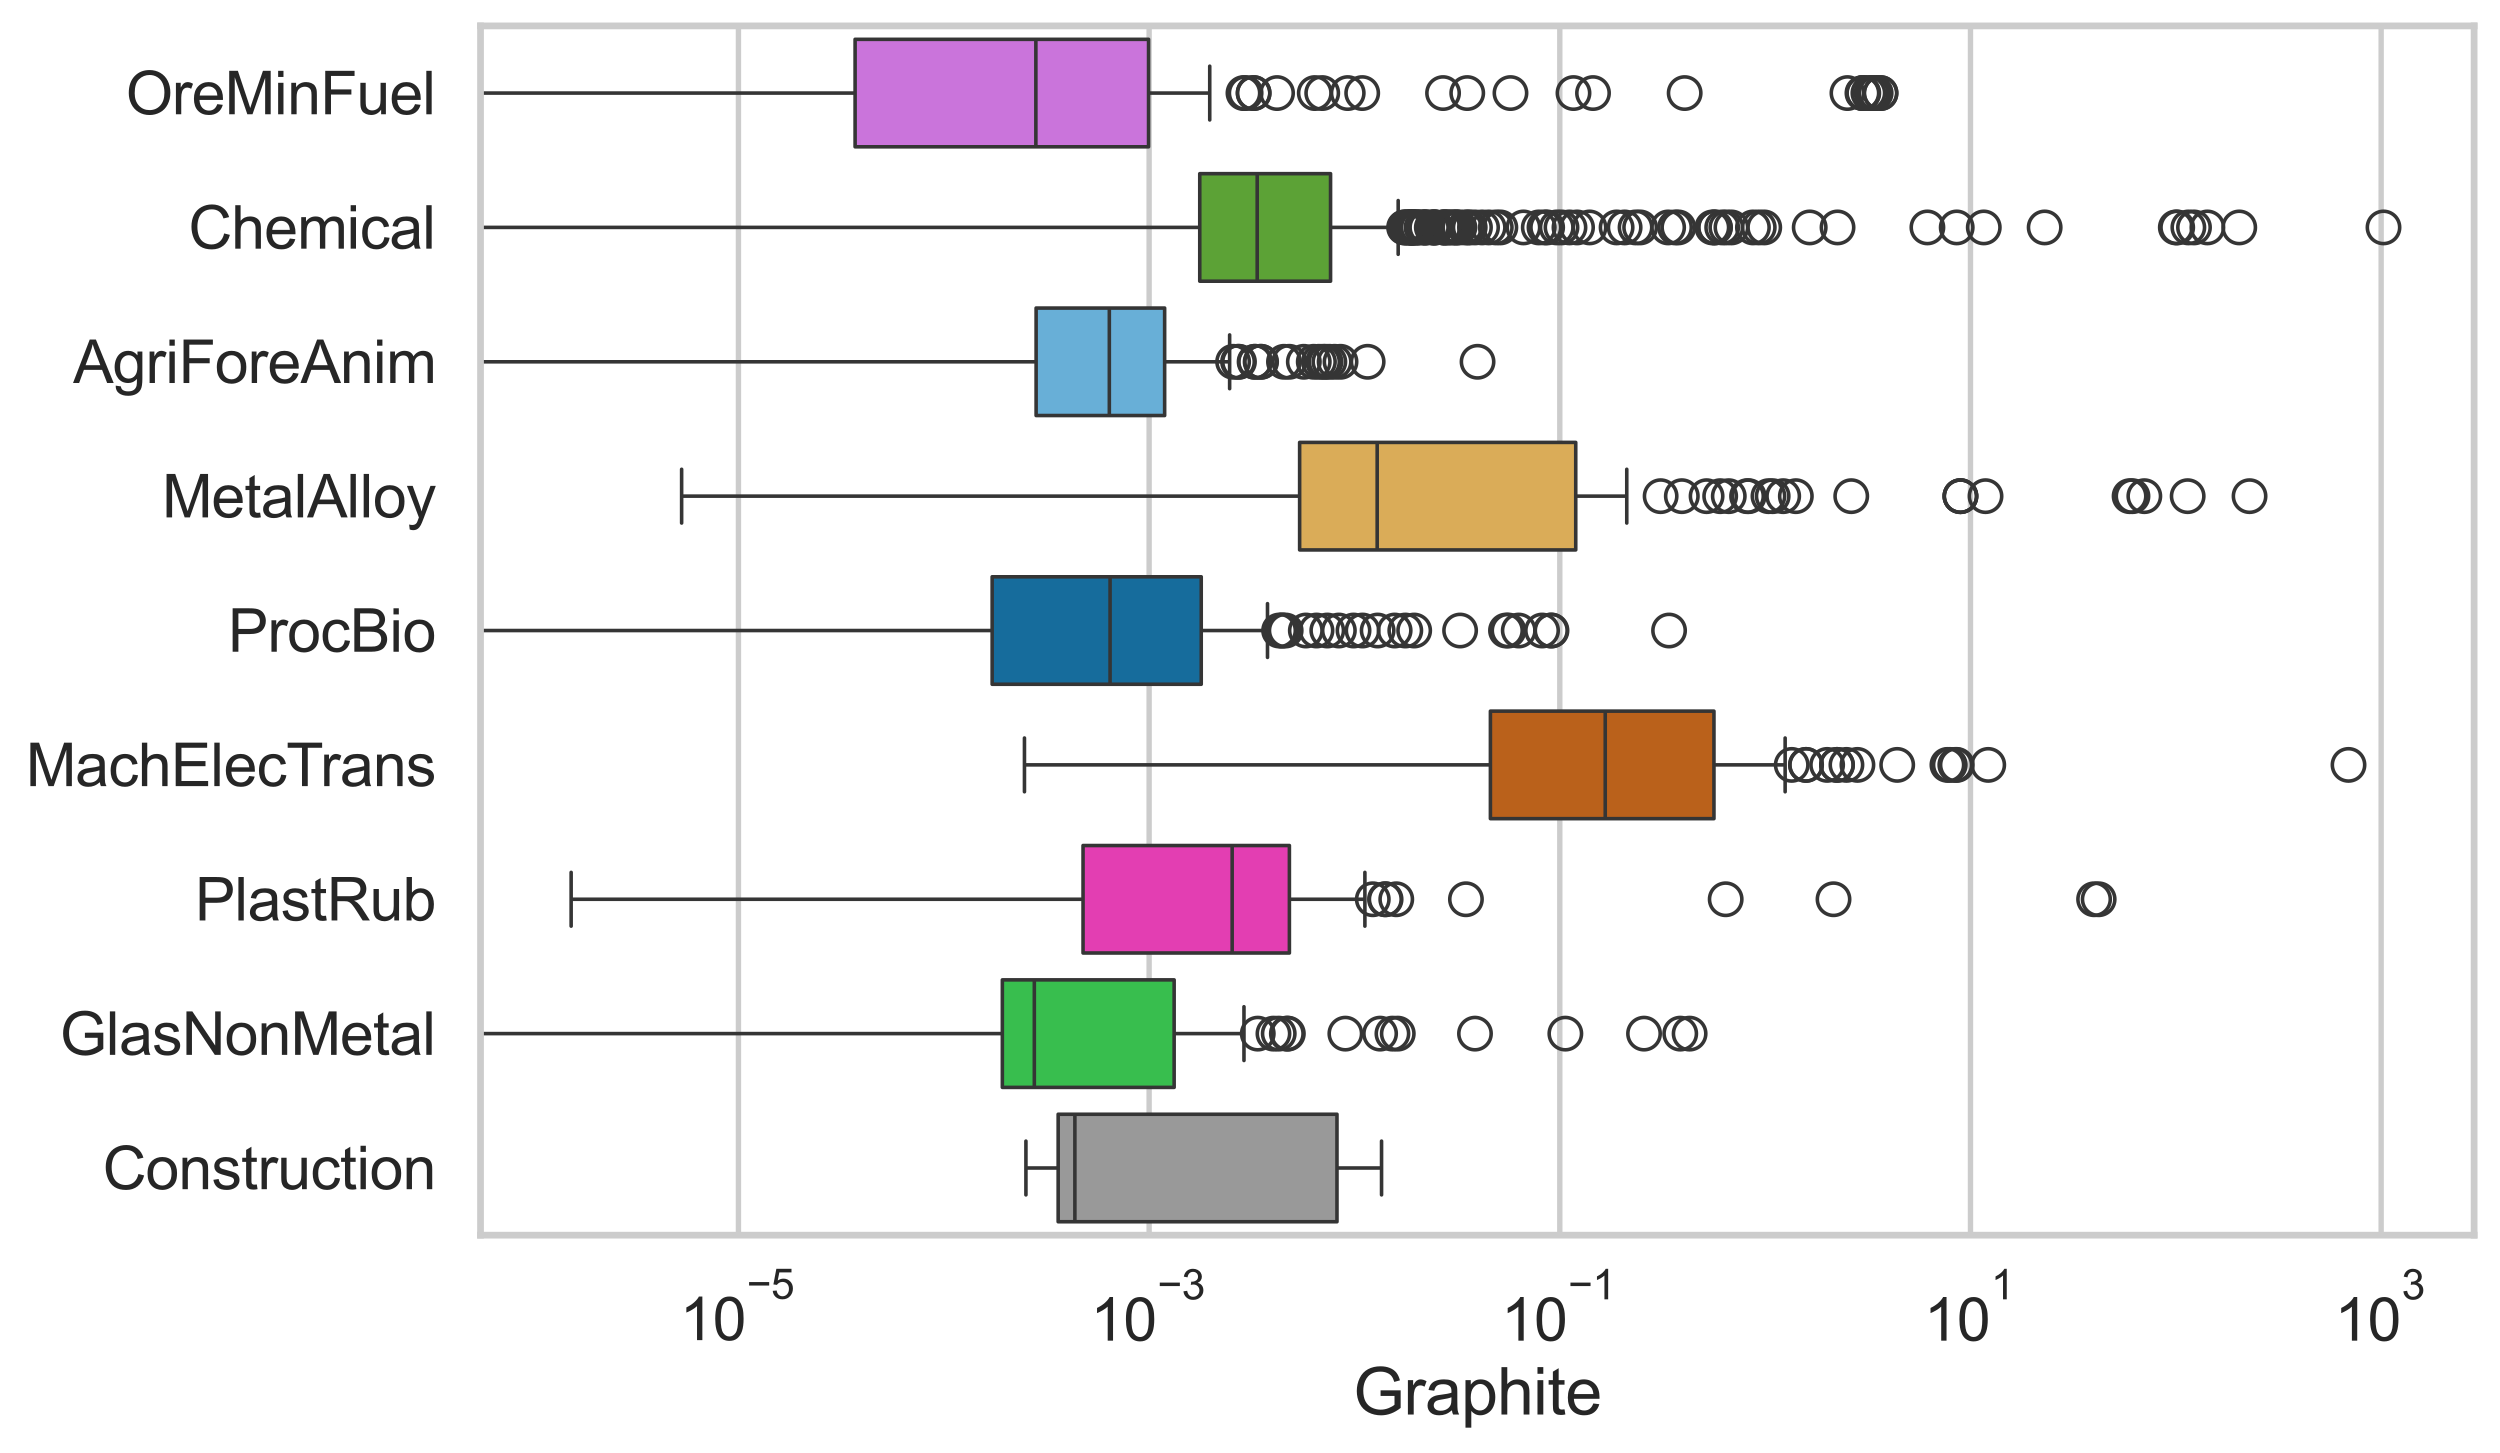 <?xml version="1.0" encoding="utf-8" standalone="no"?>
<!DOCTYPE svg PUBLIC "-//W3C//DTD SVG 1.1//EN"
  "http://www.w3.org/Graphics/SVG/1.1/DTD/svg11.dtd">
<svg xmlns:xlink="http://www.w3.org/1999/xlink" width="695.577pt" height="404.34pt" viewBox="0 0 695.577 404.34" xmlns="http://www.w3.org/2000/svg" version="1.1">
 <defs>
  <style type="text/css">*{stroke-linejoin: round; stroke-linecap: butt}</style>
 </defs>
 <g id="figure_1">
  <g id="patch_1">
   <path d="M 0 404.34 
L 695.577 404.34 
L 695.577 0 
L 0 0 
z
" style="fill: #ffffff"/>
  </g>
  <g id="axes_1">
   <g id="patch_2">
    <path d="M 133.697 343.665 
L 688.377 343.665 
L 688.377 7.2 
L 133.697 7.2 
z
" style="fill: #ffffff"/>
   </g>
   <g id="matplotlib.axis_1">
    <g id="xtick_1">
     <g id="line2d_1">
      <path d="M 205.459 343.665 
L 205.459 7.2 
" clip-path="url(#pc61cdfefae)" style="fill: none; stroke: #cccccc; stroke-width: 1.5; stroke-linecap: round"/>
     </g>
     <g id="text_1">
      <!-- $\mathdefault{10^{-5}}$ -->
      <g style="fill: #262626" transform="translate(189.124 373.015) scale(0.165 -0.165)">
       <defs>
        <path id="ArialMT-31" d="M 2384 0 
L 1822 0 
L 1822 3584 
Q 1619 3391 1289 3197 
Q 959 3003 697 2906 
L 697 3450 
Q 1169 3672 1522 3987 
Q 1875 4303 2022 4600 
L 2384 4600 
L 2384 0 
z
" transform="scale(0.016)"/>
        <path id="ArialMT-30" d="M 266 2259 
Q 266 3072 433 3567 
Q 600 4063 929 4331 
Q 1259 4600 1759 4600 
Q 2128 4600 2406 4451 
Q 2684 4303 2865 4023 
Q 3047 3744 3150 3342 
Q 3253 2941 3253 2259 
Q 3253 1453 3087 958 
Q 2922 463 2592 192 
Q 2263 -78 1759 -78 
Q 1097 -78 719 397 
Q 266 969 266 2259 
z
M 844 2259 
Q 844 1131 1108 757 
Q 1372 384 1759 384 
Q 2147 384 2411 759 
Q 2675 1134 2675 2259 
Q 2675 3391 2411 3762 
Q 2147 4134 1753 4134 
Q 1366 4134 1134 3806 
Q 844 3388 844 2259 
z
" transform="scale(0.016)"/>
        <path id="ArialMT-2212" d="M 3381 1997 
L 356 1997 
L 356 2522 
L 3381 2522 
L 3381 1997 
z
" transform="scale(0.016)"/>
        <path id="ArialMT-35" d="M 266 1200 
L 856 1250 
Q 922 819 1161 601 
Q 1400 384 1738 384 
Q 2144 384 2425 690 
Q 2706 997 2706 1503 
Q 2706 1984 2436 2262 
Q 2166 2541 1728 2541 
Q 1456 2541 1237 2417 
Q 1019 2294 894 2097 
L 366 2166 
L 809 4519 
L 3088 4519 
L 3088 3981 
L 1259 3981 
L 1013 2750 
Q 1425 3038 1878 3038 
Q 2478 3038 2890 2622 
Q 3303 2206 3303 1553 
Q 3303 931 2941 478 
Q 2500 -78 1738 -78 
Q 1113 -78 717 272 
Q 322 622 266 1200 
z
" transform="scale(0.016)"/>
       </defs>
       <use xlink:href="#ArialMT-31" transform="translate(0 0.88)"/>
       <use xlink:href="#ArialMT-30" transform="translate(55.615 0.88)"/>
       <use xlink:href="#ArialMT-2212" transform="translate(112.973 70.573) scale(0.7)"/>
       <use xlink:href="#ArialMT-35" transform="translate(153.852 70.573) scale(0.7)"/>
      </g>
     </g>
    </g>
    <g id="xtick_2">
     <g id="line2d_2">
      <path d="M 319.722 343.665 
L 319.722 7.2 
" clip-path="url(#pc61cdfefae)" style="fill: none; stroke: #cccccc; stroke-width: 1.5; stroke-linecap: round"/>
     </g>
     <g id="text_2">
      <!-- $\mathdefault{10^{-3}}$ -->
      <g style="fill: #262626" transform="translate(303.387 373.18) scale(0.165 -0.165)">
       <defs>
        <path id="ArialMT-33" d="M 269 1209 
L 831 1284 
Q 928 806 1161 595 
Q 1394 384 1728 384 
Q 2125 384 2398 659 
Q 2672 934 2672 1341 
Q 2672 1728 2419 1979 
Q 2166 2231 1775 2231 
Q 1616 2231 1378 2169 
L 1441 2663 
Q 1497 2656 1531 2656 
Q 1891 2656 2178 2843 
Q 2466 3031 2466 3422 
Q 2466 3731 2256 3934 
Q 2047 4138 1716 4138 
Q 1388 4138 1169 3931 
Q 950 3725 888 3313 
L 325 3413 
Q 428 3978 793 4289 
Q 1159 4600 1703 4600 
Q 2078 4600 2393 4439 
Q 2709 4278 2876 4000 
Q 3044 3722 3044 3409 
Q 3044 3113 2884 2869 
Q 2725 2625 2413 2481 
Q 2819 2388 3044 2092 
Q 3269 1797 3269 1353 
Q 3269 753 2831 336 
Q 2394 -81 1725 -81 
Q 1122 -81 723 278 
Q 325 638 269 1209 
z
" transform="scale(0.016)"/>
       </defs>
       <use xlink:href="#ArialMT-31" transform="translate(0 0.994)"/>
       <use xlink:href="#ArialMT-30" transform="translate(55.615 0.994)"/>
       <use xlink:href="#ArialMT-2212" transform="translate(112.973 70.688) scale(0.7)"/>
       <use xlink:href="#ArialMT-33" transform="translate(153.852 70.688) scale(0.7)"/>
      </g>
     </g>
    </g>
    <g id="xtick_3">
     <g id="line2d_3">
      <path d="M 433.984 343.665 
L 433.984 7.2 
" clip-path="url(#pc61cdfefae)" style="fill: none; stroke: #cccccc; stroke-width: 1.5; stroke-linecap: round"/>
     </g>
     <g id="text_3">
      <!-- $\mathdefault{10^{-1}}$ -->
      <g style="fill: #262626" transform="translate(417.649 373.18) scale(0.165 -0.165)">
       <use xlink:href="#ArialMT-31" transform="translate(0 0.994)"/>
       <use xlink:href="#ArialMT-30" transform="translate(55.615 0.994)"/>
       <use xlink:href="#ArialMT-2212" transform="translate(112.973 70.688) scale(0.7)"/>
       <use xlink:href="#ArialMT-31" transform="translate(153.852 70.688) scale(0.7)"/>
      </g>
     </g>
    </g>
    <g id="xtick_4">
     <g id="line2d_4">
      <path d="M 548.247 343.665 
L 548.247 7.2 
" clip-path="url(#pc61cdfefae)" style="fill: none; stroke: #cccccc; stroke-width: 1.5; stroke-linecap: round"/>
     </g>
     <g id="text_4">
      <!-- $\mathdefault{10^{1}}$ -->
      <g style="fill: #262626" transform="translate(535.294 373.18) scale(0.165 -0.165)">
       <use xlink:href="#ArialMT-31" transform="translate(0 0.994)"/>
       <use xlink:href="#ArialMT-30" transform="translate(55.615 0.994)"/>
       <use xlink:href="#ArialMT-31" transform="translate(112.973 70.688) scale(0.7)"/>
      </g>
     </g>
    </g>
    <g id="xtick_5">
     <g id="line2d_5">
      <path d="M 662.509 343.665 
L 662.509 7.2 
" clip-path="url(#pc61cdfefae)" style="fill: none; stroke: #cccccc; stroke-width: 1.5; stroke-linecap: round"/>
     </g>
     <g id="text_5">
      <!-- $\mathdefault{10^{3}}$ -->
      <g style="fill: #262626" transform="translate(649.557 373.18) scale(0.165 -0.165)">
       <use xlink:href="#ArialMT-31" transform="translate(0 0.994)"/>
       <use xlink:href="#ArialMT-30" transform="translate(55.615 0.994)"/>
       <use xlink:href="#ArialMT-33" transform="translate(112.973 70.688) scale(0.7)"/>
      </g>
     </g>
    </g>
    <g id="text_6">
     <!-- Graphite -->
     <g style="fill: #262626" transform="translate(376.521 393.563) scale(0.18 -0.18)">
      <defs>
       <path id="ArialMT-47" d="M 2638 1797 
L 2638 2334 
L 4578 2338 
L 4578 638 
Q 4131 281 3656 101 
Q 3181 -78 2681 -78 
Q 2006 -78 1454 211 
Q 903 500 622 1047 
Q 341 1594 341 2269 
Q 341 2938 620 3517 
Q 900 4097 1425 4378 
Q 1950 4659 2634 4659 
Q 3131 4659 3532 4498 
Q 3934 4338 4162 4050 
Q 4391 3763 4509 3300 
L 3963 3150 
Q 3859 3500 3706 3700 
Q 3553 3900 3268 4020 
Q 2984 4141 2638 4141 
Q 2222 4141 1919 4014 
Q 1616 3888 1430 3681 
Q 1244 3475 1141 3228 
Q 966 2803 966 2306 
Q 966 1694 1177 1281 
Q 1388 869 1791 669 
Q 2194 469 2647 469 
Q 3041 469 3416 620 
Q 3791 772 3984 944 
L 3984 1797 
L 2638 1797 
z
" transform="scale(0.016)"/>
       <path id="ArialMT-72" d="M 416 0 
L 416 3319 
L 922 3319 
L 922 2816 
Q 1116 3169 1280 3281 
Q 1444 3394 1641 3394 
Q 1925 3394 2219 3213 
L 2025 2691 
Q 1819 2813 1613 2813 
Q 1428 2813 1281 2702 
Q 1134 2591 1072 2394 
Q 978 2094 978 1738 
L 978 0 
L 416 0 
z
" transform="scale(0.016)"/>
       <path id="ArialMT-61" d="M 2588 409 
Q 2275 144 1986 34 
Q 1697 -75 1366 -75 
Q 819 -75 525 192 
Q 231 459 231 875 
Q 231 1119 342 1320 
Q 453 1522 633 1644 
Q 813 1766 1038 1828 
Q 1203 1872 1538 1913 
Q 2219 1994 2541 2106 
Q 2544 2222 2544 2253 
Q 2544 2597 2384 2738 
Q 2169 2928 1744 2928 
Q 1347 2928 1158 2789 
Q 969 2650 878 2297 
L 328 2372 
Q 403 2725 575 2942 
Q 747 3159 1072 3276 
Q 1397 3394 1825 3394 
Q 2250 3394 2515 3294 
Q 2781 3194 2906 3042 
Q 3031 2891 3081 2659 
Q 3109 2516 3109 2141 
L 3109 1391 
Q 3109 606 3145 398 
Q 3181 191 3288 0 
L 2700 0 
Q 2613 175 2588 409 
z
M 2541 1666 
Q 2234 1541 1622 1453 
Q 1275 1403 1131 1340 
Q 988 1278 909 1158 
Q 831 1038 831 891 
Q 831 666 1001 516 
Q 1172 366 1500 366 
Q 1825 366 2078 508 
Q 2331 650 2450 897 
Q 2541 1088 2541 1459 
L 2541 1666 
z
" transform="scale(0.016)"/>
       <path id="ArialMT-70" d="M 422 -1272 
L 422 3319 
L 934 3319 
L 934 2888 
Q 1116 3141 1344 3267 
Q 1572 3394 1897 3394 
Q 2322 3394 2647 3175 
Q 2972 2956 3137 2557 
Q 3303 2159 3303 1684 
Q 3303 1175 3120 767 
Q 2938 359 2589 142 
Q 2241 -75 1856 -75 
Q 1575 -75 1351 44 
Q 1128 163 984 344 
L 984 -1272 
L 422 -1272 
z
M 931 1641 
Q 931 1000 1190 694 
Q 1450 388 1819 388 
Q 2194 388 2461 705 
Q 2728 1022 2728 1688 
Q 2728 2322 2467 2637 
Q 2206 2953 1844 2953 
Q 1484 2953 1207 2617 
Q 931 2281 931 1641 
z
" transform="scale(0.016)"/>
       <path id="ArialMT-68" d="M 422 0 
L 422 4581 
L 984 4581 
L 984 2938 
Q 1378 3394 1978 3394 
Q 2347 3394 2619 3248 
Q 2891 3103 3008 2847 
Q 3125 2591 3125 2103 
L 3125 0 
L 2563 0 
L 2563 2103 
Q 2563 2525 2380 2717 
Q 2197 2909 1863 2909 
Q 1613 2909 1392 2779 
Q 1172 2650 1078 2428 
Q 984 2206 984 1816 
L 984 0 
L 422 0 
z
" transform="scale(0.016)"/>
       <path id="ArialMT-69" d="M 425 3934 
L 425 4581 
L 988 4581 
L 988 3934 
L 425 3934 
z
M 425 0 
L 425 3319 
L 988 3319 
L 988 0 
L 425 0 
z
" transform="scale(0.016)"/>
       <path id="ArialMT-74" d="M 1650 503 
L 1731 6 
Q 1494 -44 1306 -44 
Q 1000 -44 831 53 
Q 663 150 594 308 
Q 525 466 525 972 
L 525 2881 
L 113 2881 
L 113 3319 
L 525 3319 
L 525 4141 
L 1084 4478 
L 1084 3319 
L 1650 3319 
L 1650 2881 
L 1084 2881 
L 1084 941 
Q 1084 700 1114 631 
Q 1144 563 1211 522 
Q 1278 481 1403 481 
Q 1497 481 1650 503 
z
" transform="scale(0.016)"/>
       <path id="ArialMT-65" d="M 2694 1069 
L 3275 997 
Q 3138 488 2766 206 
Q 2394 -75 1816 -75 
Q 1088 -75 661 373 
Q 234 822 234 1631 
Q 234 2469 665 2931 
Q 1097 3394 1784 3394 
Q 2450 3394 2872 2941 
Q 3294 2488 3294 1666 
Q 3294 1616 3291 1516 
L 816 1516 
Q 847 969 1125 678 
Q 1403 388 1819 388 
Q 2128 388 2347 550 
Q 2566 713 2694 1069 
z
M 847 1978 
L 2700 1978 
Q 2663 2397 2488 2606 
Q 2219 2931 1791 2931 
Q 1403 2931 1139 2672 
Q 875 2413 847 1978 
z
" transform="scale(0.016)"/>
      </defs>
      <use xlink:href="#ArialMT-47"/>
      <use xlink:href="#ArialMT-72" transform="translate(77.783 0)"/>
      <use xlink:href="#ArialMT-61" transform="translate(111.084 0)"/>
      <use xlink:href="#ArialMT-70" transform="translate(166.699 0)"/>
      <use xlink:href="#ArialMT-68" transform="translate(222.314 0)"/>
      <use xlink:href="#ArialMT-69" transform="translate(277.93 0)"/>
      <use xlink:href="#ArialMT-74" transform="translate(300.146 0)"/>
      <use xlink:href="#ArialMT-65" transform="translate(327.93 0)"/>
     </g>
    </g>
   </g>
   <g id="matplotlib.axis_2">
    <g id="ytick_1">
     <g id="text_7">
      <!-- OreMinFuel -->
      <g style="fill: #262626" transform="translate(35.013 31.798) scale(0.165 -0.165)">
       <defs>
        <path id="ArialMT-4f" d="M 309 2231 
Q 309 3372 921 4017 
Q 1534 4663 2503 4663 
Q 3138 4663 3647 4359 
Q 4156 4056 4423 3514 
Q 4691 2972 4691 2284 
Q 4691 1588 4409 1038 
Q 4128 488 3612 205 
Q 3097 -78 2500 -78 
Q 1853 -78 1343 234 
Q 834 547 571 1087 
Q 309 1628 309 2231 
z
M 934 2222 
Q 934 1394 1379 917 
Q 1825 441 2497 441 
Q 3181 441 3623 922 
Q 4066 1403 4066 2288 
Q 4066 2847 3877 3264 
Q 3688 3681 3323 3911 
Q 2959 4141 2506 4141 
Q 1863 4141 1398 3698 
Q 934 3256 934 2222 
z
" transform="scale(0.016)"/>
        <path id="ArialMT-4d" d="M 475 0 
L 475 4581 
L 1388 4581 
L 2472 1338 
Q 2622 884 2691 659 
Q 2769 909 2934 1394 
L 4031 4581 
L 4847 4581 
L 4847 0 
L 4263 0 
L 4263 3834 
L 2931 0 
L 2384 0 
L 1059 3900 
L 1059 0 
L 475 0 
z
" transform="scale(0.016)"/>
        <path id="ArialMT-6e" d="M 422 0 
L 422 3319 
L 928 3319 
L 928 2847 
Q 1294 3394 1984 3394 
Q 2284 3394 2536 3286 
Q 2788 3178 2913 3003 
Q 3038 2828 3088 2588 
Q 3119 2431 3119 2041 
L 3119 0 
L 2556 0 
L 2556 2019 
Q 2556 2363 2490 2533 
Q 2425 2703 2258 2804 
Q 2091 2906 1866 2906 
Q 1506 2906 1245 2678 
Q 984 2450 984 1813 
L 984 0 
L 422 0 
z
" transform="scale(0.016)"/>
        <path id="ArialMT-46" d="M 525 0 
L 525 4581 
L 3616 4581 
L 3616 4041 
L 1131 4041 
L 1131 2622 
L 3281 2622 
L 3281 2081 
L 1131 2081 
L 1131 0 
L 525 0 
z
" transform="scale(0.016)"/>
        <path id="ArialMT-75" d="M 2597 0 
L 2597 488 
Q 2209 -75 1544 -75 
Q 1250 -75 995 37 
Q 741 150 617 320 
Q 494 491 444 738 
Q 409 903 409 1263 
L 409 3319 
L 972 3319 
L 972 1478 
Q 972 1038 1006 884 
Q 1059 663 1231 536 
Q 1403 409 1656 409 
Q 1909 409 2131 539 
Q 2353 669 2445 892 
Q 2538 1116 2538 1541 
L 2538 3319 
L 3100 3319 
L 3100 0 
L 2597 0 
z
" transform="scale(0.016)"/>
        <path id="ArialMT-6c" d="M 409 0 
L 409 4581 
L 972 4581 
L 972 0 
L 409 0 
z
" transform="scale(0.016)"/>
       </defs>
       <use xlink:href="#ArialMT-4f"/>
       <use xlink:href="#ArialMT-72" transform="translate(77.783 0)"/>
       <use xlink:href="#ArialMT-65" transform="translate(111.084 0)"/>
       <use xlink:href="#ArialMT-4d" transform="translate(166.699 0)"/>
       <use xlink:href="#ArialMT-69" transform="translate(250 0)"/>
       <use xlink:href="#ArialMT-6e" transform="translate(272.217 0)"/>
       <use xlink:href="#ArialMT-46" transform="translate(327.832 0)"/>
       <use xlink:href="#ArialMT-75" transform="translate(388.916 0)"/>
       <use xlink:href="#ArialMT-65" transform="translate(444.531 0)"/>
       <use xlink:href="#ArialMT-6c" transform="translate(500.146 0)"/>
      </g>
     </g>
    </g>
    <g id="ytick_2">
     <g id="text_8">
      <!-- Chemical -->
      <g style="fill: #262626" transform="translate(52.428 69.183) scale(0.165 -0.165)">
       <defs>
        <path id="ArialMT-43" d="M 3763 1606 
L 4369 1453 
Q 4178 706 3683 314 
Q 3188 -78 2472 -78 
Q 1731 -78 1267 223 
Q 803 525 561 1097 
Q 319 1669 319 2325 
Q 319 3041 592 3573 
Q 866 4106 1370 4382 
Q 1875 4659 2481 4659 
Q 3169 4659 3637 4309 
Q 4106 3959 4291 3325 
L 3694 3184 
Q 3534 3684 3231 3912 
Q 2928 4141 2469 4141 
Q 1941 4141 1586 3887 
Q 1231 3634 1087 3207 
Q 944 2781 944 2328 
Q 944 1744 1114 1308 
Q 1284 872 1643 656 
Q 2003 441 2422 441 
Q 2931 441 3284 734 
Q 3638 1028 3763 1606 
z
" transform="scale(0.016)"/>
        <path id="ArialMT-6d" d="M 422 0 
L 422 3319 
L 925 3319 
L 925 2853 
Q 1081 3097 1340 3245 
Q 1600 3394 1931 3394 
Q 2300 3394 2536 3241 
Q 2772 3088 2869 2813 
Q 3263 3394 3894 3394 
Q 4388 3394 4653 3120 
Q 4919 2847 4919 2278 
L 4919 0 
L 4359 0 
L 4359 2091 
Q 4359 2428 4304 2576 
Q 4250 2725 4106 2815 
Q 3963 2906 3769 2906 
Q 3419 2906 3187 2673 
Q 2956 2441 2956 1928 
L 2956 0 
L 2394 0 
L 2394 2156 
Q 2394 2531 2256 2718 
Q 2119 2906 1806 2906 
Q 1569 2906 1367 2781 
Q 1166 2656 1075 2415 
Q 984 2175 984 1722 
L 984 0 
L 422 0 
z
" transform="scale(0.016)"/>
        <path id="ArialMT-63" d="M 2588 1216 
L 3141 1144 
Q 3050 572 2676 248 
Q 2303 -75 1759 -75 
Q 1078 -75 664 370 
Q 250 816 250 1647 
Q 250 2184 428 2587 
Q 606 2991 970 3192 
Q 1334 3394 1763 3394 
Q 2303 3394 2647 3120 
Q 2991 2847 3088 2344 
L 2541 2259 
Q 2463 2594 2264 2762 
Q 2066 2931 1784 2931 
Q 1359 2931 1093 2626 
Q 828 2322 828 1663 
Q 828 994 1084 691 
Q 1341 388 1753 388 
Q 2084 388 2306 591 
Q 2528 794 2588 1216 
z
" transform="scale(0.016)"/>
       </defs>
       <use xlink:href="#ArialMT-43"/>
       <use xlink:href="#ArialMT-68" transform="translate(72.217 0)"/>
       <use xlink:href="#ArialMT-65" transform="translate(127.832 0)"/>
       <use xlink:href="#ArialMT-6d" transform="translate(183.447 0)"/>
       <use xlink:href="#ArialMT-69" transform="translate(266.748 0)"/>
       <use xlink:href="#ArialMT-63" transform="translate(288.965 0)"/>
       <use xlink:href="#ArialMT-61" transform="translate(338.965 0)"/>
       <use xlink:href="#ArialMT-6c" transform="translate(394.58 0)"/>
      </g>
     </g>
    </g>
    <g id="ytick_3">
     <g id="text_9">
      <!-- AgriForeAnim -->
      <g style="fill: #262626" transform="translate(20.341 106.568) scale(0.165 -0.165)">
       <defs>
        <path id="ArialMT-41" d="M -9 0 
L 1750 4581 
L 2403 4581 
L 4278 0 
L 3588 0 
L 3053 1388 
L 1138 1388 
L 634 0 
L -9 0 
z
M 1313 1881 
L 2866 1881 
L 2388 3150 
Q 2169 3728 2063 4100 
Q 1975 3659 1816 3225 
L 1313 1881 
z
" transform="scale(0.016)"/>
        <path id="ArialMT-67" d="M 319 -275 
L 866 -356 
Q 900 -609 1056 -725 
Q 1266 -881 1628 -881 
Q 2019 -881 2231 -725 
Q 2444 -569 2519 -288 
Q 2563 -116 2559 434 
Q 2191 0 1641 0 
Q 956 0 581 494 
Q 206 988 206 1678 
Q 206 2153 378 2554 
Q 550 2956 876 3175 
Q 1203 3394 1644 3394 
Q 2231 3394 2613 2919 
L 2613 3319 
L 3131 3319 
L 3131 450 
Q 3131 -325 2973 -648 
Q 2816 -972 2473 -1159 
Q 2131 -1347 1631 -1347 
Q 1038 -1347 672 -1080 
Q 306 -813 319 -275 
z
M 784 1719 
Q 784 1066 1043 766 
Q 1303 466 1694 466 
Q 2081 466 2343 764 
Q 2606 1063 2606 1700 
Q 2606 2309 2336 2618 
Q 2066 2928 1684 2928 
Q 1309 2928 1046 2623 
Q 784 2319 784 1719 
z
" transform="scale(0.016)"/>
        <path id="ArialMT-6f" d="M 213 1659 
Q 213 2581 725 3025 
Q 1153 3394 1769 3394 
Q 2453 3394 2887 2945 
Q 3322 2497 3322 1706 
Q 3322 1066 3130 698 
Q 2938 331 2570 128 
Q 2203 -75 1769 -75 
Q 1072 -75 642 372 
Q 213 819 213 1659 
z
M 791 1659 
Q 791 1022 1069 705 
Q 1347 388 1769 388 
Q 2188 388 2466 706 
Q 2744 1025 2744 1678 
Q 2744 2294 2464 2611 
Q 2184 2928 1769 2928 
Q 1347 2928 1069 2612 
Q 791 2297 791 1659 
z
" transform="scale(0.016)"/>
       </defs>
       <use xlink:href="#ArialMT-41"/>
       <use xlink:href="#ArialMT-67" transform="translate(66.699 0)"/>
       <use xlink:href="#ArialMT-72" transform="translate(122.314 0)"/>
       <use xlink:href="#ArialMT-69" transform="translate(155.615 0)"/>
       <use xlink:href="#ArialMT-46" transform="translate(177.832 0)"/>
       <use xlink:href="#ArialMT-6f" transform="translate(238.916 0)"/>
       <use xlink:href="#ArialMT-72" transform="translate(294.531 0)"/>
       <use xlink:href="#ArialMT-65" transform="translate(327.832 0)"/>
       <use xlink:href="#ArialMT-41" transform="translate(383.447 0)"/>
       <use xlink:href="#ArialMT-6e" transform="translate(450.146 0)"/>
       <use xlink:href="#ArialMT-69" transform="translate(505.762 0)"/>
       <use xlink:href="#ArialMT-6d" transform="translate(527.979 0)"/>
      </g>
     </g>
    </g>
    <g id="ytick_4">
     <g id="text_10">
      <!-- MetalAlloy -->
      <g style="fill: #262626" transform="translate(45.088 143.953) scale(0.165 -0.165)">
       <defs>
        <path id="ArialMT-79" d="M 397 -1278 
L 334 -750 
Q 519 -800 656 -800 
Q 844 -800 956 -737 
Q 1069 -675 1141 -563 
Q 1194 -478 1313 -144 
Q 1328 -97 1363 -6 
L 103 3319 
L 709 3319 
L 1400 1397 
Q 1534 1031 1641 628 
Q 1738 1016 1872 1384 
L 2581 3319 
L 3144 3319 
L 1881 -56 
Q 1678 -603 1566 -809 
Q 1416 -1088 1222 -1217 
Q 1028 -1347 759 -1347 
Q 597 -1347 397 -1278 
z
" transform="scale(0.016)"/>
       </defs>
       <use xlink:href="#ArialMT-4d"/>
       <use xlink:href="#ArialMT-65" transform="translate(83.301 0)"/>
       <use xlink:href="#ArialMT-74" transform="translate(138.916 0)"/>
       <use xlink:href="#ArialMT-61" transform="translate(166.699 0)"/>
       <use xlink:href="#ArialMT-6c" transform="translate(222.314 0)"/>
       <use xlink:href="#ArialMT-41" transform="translate(244.531 0)"/>
       <use xlink:href="#ArialMT-6c" transform="translate(311.23 0)"/>
       <use xlink:href="#ArialMT-6c" transform="translate(333.447 0)"/>
       <use xlink:href="#ArialMT-6f" transform="translate(355.664 0)"/>
       <use xlink:href="#ArialMT-79" transform="translate(411.279 0)"/>
      </g>
     </g>
    </g>
    <g id="ytick_5">
     <g id="text_11">
      <!-- ProcBio -->
      <g style="fill: #262626" transform="translate(63.424 181.337) scale(0.165 -0.165)">
       <defs>
        <path id="ArialMT-50" d="M 494 0 
L 494 4581 
L 2222 4581 
Q 2678 4581 2919 4538 
Q 3256 4481 3484 4323 
Q 3713 4166 3852 3881 
Q 3991 3597 3991 3256 
Q 3991 2672 3619 2267 
Q 3247 1863 2275 1863 
L 1100 1863 
L 1100 0 
L 494 0 
z
M 1100 2403 
L 2284 2403 
Q 2872 2403 3119 2622 
Q 3366 2841 3366 3238 
Q 3366 3525 3220 3729 
Q 3075 3934 2838 4000 
Q 2684 4041 2272 4041 
L 1100 4041 
L 1100 2403 
z
" transform="scale(0.016)"/>
        <path id="ArialMT-42" d="M 469 0 
L 469 4581 
L 2188 4581 
Q 2713 4581 3030 4442 
Q 3347 4303 3526 4014 
Q 3706 3725 3706 3409 
Q 3706 3116 3547 2856 
Q 3388 2597 3066 2438 
Q 3481 2316 3704 2022 
Q 3928 1728 3928 1328 
Q 3928 1006 3792 729 
Q 3656 453 3456 303 
Q 3256 153 2954 76 
Q 2653 0 2216 0 
L 469 0 
z
M 1075 2656 
L 2066 2656 
Q 2469 2656 2644 2709 
Q 2875 2778 2992 2937 
Q 3109 3097 3109 3338 
Q 3109 3566 3000 3739 
Q 2891 3913 2687 3977 
Q 2484 4041 1991 4041 
L 1075 4041 
L 1075 2656 
z
M 1075 541 
L 2216 541 
Q 2509 541 2628 563 
Q 2838 600 2978 687 
Q 3119 775 3209 942 
Q 3300 1109 3300 1328 
Q 3300 1584 3169 1773 
Q 3038 1963 2805 2039 
Q 2572 2116 2134 2116 
L 1075 2116 
L 1075 541 
z
" transform="scale(0.016)"/>
       </defs>
       <use xlink:href="#ArialMT-50"/>
       <use xlink:href="#ArialMT-72" transform="translate(66.699 0)"/>
       <use xlink:href="#ArialMT-6f" transform="translate(100 0)"/>
       <use xlink:href="#ArialMT-63" transform="translate(155.615 0)"/>
       <use xlink:href="#ArialMT-42" transform="translate(205.615 0)"/>
       <use xlink:href="#ArialMT-69" transform="translate(272.314 0)"/>
       <use xlink:href="#ArialMT-6f" transform="translate(294.531 0)"/>
      </g>
     </g>
    </g>
    <g id="ytick_6">
     <g id="text_12">
      <!-- MachElecTrans -->
      <g style="fill: #262626" transform="translate(7.2 218.722) scale(0.165 -0.165)">
       <defs>
        <path id="ArialMT-45" d="M 506 0 
L 506 4581 
L 3819 4581 
L 3819 4041 
L 1113 4041 
L 1113 2638 
L 3647 2638 
L 3647 2100 
L 1113 2100 
L 1113 541 
L 3925 541 
L 3925 0 
L 506 0 
z
" transform="scale(0.016)"/>
        <path id="ArialMT-54" d="M 1659 0 
L 1659 4041 
L 150 4041 
L 150 4581 
L 3781 4581 
L 3781 4041 
L 2266 4041 
L 2266 0 
L 1659 0 
z
" transform="scale(0.016)"/>
        <path id="ArialMT-73" d="M 197 991 
L 753 1078 
Q 800 744 1014 566 
Q 1228 388 1613 388 
Q 2000 388 2187 545 
Q 2375 703 2375 916 
Q 2375 1106 2209 1216 
Q 2094 1291 1634 1406 
Q 1016 1563 777 1677 
Q 538 1791 414 1992 
Q 291 2194 291 2438 
Q 291 2659 392 2848 
Q 494 3038 669 3163 
Q 800 3259 1026 3326 
Q 1253 3394 1513 3394 
Q 1903 3394 2198 3281 
Q 2494 3169 2634 2976 
Q 2775 2784 2828 2463 
L 2278 2388 
Q 2241 2644 2061 2787 
Q 1881 2931 1553 2931 
Q 1166 2931 1000 2803 
Q 834 2675 834 2503 
Q 834 2394 903 2306 
Q 972 2216 1119 2156 
Q 1203 2125 1616 2013 
Q 2213 1853 2448 1751 
Q 2684 1650 2818 1456 
Q 2953 1263 2953 975 
Q 2953 694 2789 445 
Q 2625 197 2315 61 
Q 2006 -75 1616 -75 
Q 969 -75 630 194 
Q 291 463 197 991 
z
" transform="scale(0.016)"/>
       </defs>
       <use xlink:href="#ArialMT-4d"/>
       <use xlink:href="#ArialMT-61" transform="translate(83.301 0)"/>
       <use xlink:href="#ArialMT-63" transform="translate(138.916 0)"/>
       <use xlink:href="#ArialMT-68" transform="translate(188.916 0)"/>
       <use xlink:href="#ArialMT-45" transform="translate(244.531 0)"/>
       <use xlink:href="#ArialMT-6c" transform="translate(311.23 0)"/>
       <use xlink:href="#ArialMT-65" transform="translate(333.447 0)"/>
       <use xlink:href="#ArialMT-63" transform="translate(389.062 0)"/>
       <use xlink:href="#ArialMT-54" transform="translate(439.062 0)"/>
       <use xlink:href="#ArialMT-72" transform="translate(496.396 0)"/>
       <use xlink:href="#ArialMT-61" transform="translate(529.697 0)"/>
       <use xlink:href="#ArialMT-6e" transform="translate(585.312 0)"/>
       <use xlink:href="#ArialMT-73" transform="translate(640.928 0)"/>
      </g>
     </g>
    </g>
    <g id="ytick_7">
     <g id="text_13">
      <!-- PlastRub -->
      <g style="fill: #262626" transform="translate(54.248 256.107) scale(0.165 -0.165)">
       <defs>
        <path id="ArialMT-52" d="M 503 0 
L 503 4581 
L 2534 4581 
Q 3147 4581 3465 4457 
Q 3784 4334 3975 4021 
Q 4166 3709 4166 3331 
Q 4166 2844 3850 2509 
Q 3534 2175 2875 2084 
Q 3116 1969 3241 1856 
Q 3506 1613 3744 1247 
L 4541 0 
L 3778 0 
L 3172 953 
Q 2906 1366 2734 1584 
Q 2563 1803 2427 1890 
Q 2291 1978 2150 2013 
Q 2047 2034 1813 2034 
L 1109 2034 
L 1109 0 
L 503 0 
z
M 1109 2559 
L 2413 2559 
Q 2828 2559 3062 2645 
Q 3297 2731 3419 2920 
Q 3541 3109 3541 3331 
Q 3541 3656 3305 3865 
Q 3069 4075 2559 4075 
L 1109 4075 
L 1109 2559 
z
" transform="scale(0.016)"/>
        <path id="ArialMT-62" d="M 941 0 
L 419 0 
L 419 4581 
L 981 4581 
L 981 2947 
Q 1338 3394 1891 3394 
Q 2197 3394 2470 3270 
Q 2744 3147 2920 2923 
Q 3097 2700 3197 2384 
Q 3297 2069 3297 1709 
Q 3297 856 2875 390 
Q 2453 -75 1863 -75 
Q 1275 -75 941 416 
L 941 0 
z
M 934 1684 
Q 934 1088 1097 822 
Q 1363 388 1816 388 
Q 2184 388 2453 708 
Q 2722 1028 2722 1663 
Q 2722 2313 2464 2622 
Q 2206 2931 1841 2931 
Q 1472 2931 1203 2611 
Q 934 2291 934 1684 
z
" transform="scale(0.016)"/>
       </defs>
       <use xlink:href="#ArialMT-50"/>
       <use xlink:href="#ArialMT-6c" transform="translate(66.699 0)"/>
       <use xlink:href="#ArialMT-61" transform="translate(88.916 0)"/>
       <use xlink:href="#ArialMT-73" transform="translate(144.531 0)"/>
       <use xlink:href="#ArialMT-74" transform="translate(194.531 0)"/>
       <use xlink:href="#ArialMT-52" transform="translate(222.314 0)"/>
       <use xlink:href="#ArialMT-75" transform="translate(294.531 0)"/>
       <use xlink:href="#ArialMT-62" transform="translate(350.146 0)"/>
      </g>
     </g>
    </g>
    <g id="ytick_8">
     <g id="text_14">
      <!-- GlasNonMetal -->
      <g style="fill: #262626" transform="translate(16.659 293.492) scale(0.165 -0.165)">
       <defs>
        <path id="ArialMT-4e" d="M 488 0 
L 488 4581 
L 1109 4581 
L 3516 984 
L 3516 4581 
L 4097 4581 
L 4097 0 
L 3475 0 
L 1069 3600 
L 1069 0 
L 488 0 
z
" transform="scale(0.016)"/>
       </defs>
       <use xlink:href="#ArialMT-47"/>
       <use xlink:href="#ArialMT-6c" transform="translate(77.783 0)"/>
       <use xlink:href="#ArialMT-61" transform="translate(100 0)"/>
       <use xlink:href="#ArialMT-73" transform="translate(155.615 0)"/>
       <use xlink:href="#ArialMT-4e" transform="translate(205.615 0)"/>
       <use xlink:href="#ArialMT-6f" transform="translate(277.832 0)"/>
       <use xlink:href="#ArialMT-6e" transform="translate(333.447 0)"/>
       <use xlink:href="#ArialMT-4d" transform="translate(389.062 0)"/>
       <use xlink:href="#ArialMT-65" transform="translate(472.363 0)"/>
       <use xlink:href="#ArialMT-74" transform="translate(527.979 0)"/>
       <use xlink:href="#ArialMT-61" transform="translate(555.762 0)"/>
       <use xlink:href="#ArialMT-6c" transform="translate(611.377 0)"/>
      </g>
     </g>
    </g>
    <g id="ytick_9">
     <g id="text_15">
      <!-- Construction -->
      <g style="fill: #262626" transform="translate(28.575 330.877) scale(0.165 -0.165)">
       <use xlink:href="#ArialMT-43"/>
       <use xlink:href="#ArialMT-6f" transform="translate(72.217 0)"/>
       <use xlink:href="#ArialMT-6e" transform="translate(127.832 0)"/>
       <use xlink:href="#ArialMT-73" transform="translate(183.447 0)"/>
       <use xlink:href="#ArialMT-74" transform="translate(233.447 0)"/>
       <use xlink:href="#ArialMT-72" transform="translate(261.23 0)"/>
       <use xlink:href="#ArialMT-75" transform="translate(294.531 0)"/>
       <use xlink:href="#ArialMT-63" transform="translate(350.146 0)"/>
       <use xlink:href="#ArialMT-74" transform="translate(400.146 0)"/>
       <use xlink:href="#ArialMT-69" transform="translate(427.93 0)"/>
       <use xlink:href="#ArialMT-6f" transform="translate(450.146 0)"/>
       <use xlink:href="#ArialMT-6e" transform="translate(505.762 0)"/>
      </g>
     </g>
    </g>
   </g>
   <g id="patch_3">
    <path d="M 237.914 10.938 
L 237.914 40.846 
L 319.565 40.846 
L 319.565 10.938 
L 237.914 10.938 
z
" clip-path="url(#pc61cdfefae)" style="fill: #ca74db; stroke: #353535; stroke-linejoin: miter"/>
   </g>
   <g id="line2d_6">
    <path d="M 237.914 25.892 
L -1 25.892 
" clip-path="url(#pc61cdfefae)" style="fill: none; stroke: #353535"/>
   </g>
   <g id="line2d_7">
    <path d="M 319.565 25.892 
L 336.584 25.892 
" clip-path="url(#pc61cdfefae)" style="fill: none; stroke: #353535"/>
   </g>
   <g id="line2d_8">
    <path clip-path="url(#pc61cdfefae)" style="fill: none; stroke: #353535; stroke-linecap: round"/>
   </g>
   <g id="line2d_9">
    <path d="M 336.584 18.415 
L 336.584 33.369 
" clip-path="url(#pc61cdfefae)" style="fill: none; stroke: #353535; stroke-linecap: round"/>
   </g>
   <g id="line2d_10">
    <defs>
     <path id="m1eb927bda5" d="M 0 4.5 
C 1.193 4.5 2.338 4.026 3.182 3.182 
C 4.026 2.338 4.5 1.193 4.5 0 
C 4.5 -1.193 4.026 -2.338 3.182 -3.182 
C 2.338 -4.026 1.193 -4.5 0 -4.5 
C -1.193 -4.5 -2.338 -4.026 -3.182 -3.182 
C -4.026 -2.338 -4.5 -1.193 -4.5 0 
C -4.5 1.193 -4.026 2.338 -3.182 3.182 
C -2.338 4.026 -1.193 4.5 0 4.5 
z
" style="stroke: #353535"/>
    </defs>
    <g clip-path="url(#pc61cdfefae)">
     <use xlink:href="#m1eb927bda5" x="518.344" y="25.892" style="fill-opacity: 0; stroke: #353535"/>
     <use xlink:href="#m1eb927bda5" x="519.845" y="25.892" style="fill-opacity: 0; stroke: #353535"/>
     <use xlink:href="#m1eb927bda5" x="521.393" y="25.892" style="fill-opacity: 0; stroke: #353535"/>
     <use xlink:href="#m1eb927bda5" x="401.503" y="25.892" style="fill-opacity: 0; stroke: #353535"/>
     <use xlink:href="#m1eb927bda5" x="367.884" y="25.892" style="fill-opacity: 0; stroke: #353535"/>
     <use xlink:href="#m1eb927bda5" x="514.017" y="25.892" style="fill-opacity: 0; stroke: #353535"/>
     <use xlink:href="#m1eb927bda5" x="345.975" y="25.892" style="fill-opacity: 0; stroke: #353535"/>
     <use xlink:href="#m1eb927bda5" x="521.392" y="25.892" style="fill-opacity: 0; stroke: #353535"/>
     <use xlink:href="#m1eb927bda5" x="348.807" y="25.892" style="fill-opacity: 0; stroke: #353535"/>
     <use xlink:href="#m1eb927bda5" x="420.26" y="25.892" style="fill-opacity: 0; stroke: #353535"/>
     <use xlink:href="#m1eb927bda5" x="348.789" y="25.892" style="fill-opacity: 0; stroke: #353535"/>
     <use xlink:href="#m1eb927bda5" x="468.727" y="25.892" style="fill-opacity: 0; stroke: #353535"/>
     <use xlink:href="#m1eb927bda5" x="520.703" y="25.892" style="fill-opacity: 0; stroke: #353535"/>
     <use xlink:href="#m1eb927bda5" x="523.222" y="25.892" style="fill-opacity: 0; stroke: #353535"/>
     <use xlink:href="#m1eb927bda5" x="365.814" y="25.892" style="fill-opacity: 0; stroke: #353535"/>
     <use xlink:href="#m1eb927bda5" x="374.979" y="25.892" style="fill-opacity: 0; stroke: #353535"/>
     <use xlink:href="#m1eb927bda5" x="523.221" y="25.892" style="fill-opacity: 0; stroke: #353535"/>
     <use xlink:href="#m1eb927bda5" x="379.005" y="25.892" style="fill-opacity: 0; stroke: #353535"/>
     <use xlink:href="#m1eb927bda5" x="346.561" y="25.892" style="fill-opacity: 0; stroke: #353535"/>
     <use xlink:href="#m1eb927bda5" x="355.314" y="25.892" style="fill-opacity: 0; stroke: #353535"/>
     <use xlink:href="#m1eb927bda5" x="521.203" y="25.892" style="fill-opacity: 0; stroke: #353535"/>
     <use xlink:href="#m1eb927bda5" x="408.231" y="25.892" style="fill-opacity: 0; stroke: #353535"/>
     <use xlink:href="#m1eb927bda5" x="443.223" y="25.892" style="fill-opacity: 0; stroke: #353535"/>
     <use xlink:href="#m1eb927bda5" x="518.427" y="25.892" style="fill-opacity: 0; stroke: #353535"/>
     <use xlink:href="#m1eb927bda5" x="437.794" y="25.892" style="fill-opacity: 0; stroke: #353535"/>
     <use xlink:href="#m1eb927bda5" x="521.867" y="25.892" style="fill-opacity: 0; stroke: #353535"/>
     <use xlink:href="#m1eb927bda5" x="518.192" y="25.892" style="fill-opacity: 0; stroke: #353535"/>
    </g>
   </g>
   <g id="patch_4">
    <path d="M 333.809 48.323 
L 333.809 78.231 
L 370.2 78.231 
L 370.2 48.323 
L 333.809 48.323 
z
" clip-path="url(#pc61cdfefae)" style="fill: #5ca236; stroke: #353535; stroke-linejoin: miter"/>
   </g>
   <g id="line2d_11">
    <path d="M 333.809 63.277 
L -1 63.277 
" clip-path="url(#pc61cdfefae)" style="fill: none; stroke: #353535"/>
   </g>
   <g id="line2d_12">
    <path d="M 370.2 63.277 
L 389.017 63.277 
" clip-path="url(#pc61cdfefae)" style="fill: none; stroke: #353535"/>
   </g>
   <g id="line2d_13">
    <path clip-path="url(#pc61cdfefae)" style="fill: none; stroke: #353535; stroke-linecap: round"/>
   </g>
   <g id="line2d_14">
    <path d="M 389.017 55.8 
L 389.017 70.754 
" clip-path="url(#pc61cdfefae)" style="fill: none; stroke: #353535; stroke-linecap: round"/>
   </g>
   <g id="line2d_15">
    <g clip-path="url(#pc61cdfefae)">
     <use xlink:href="#m1eb927bda5" x="503.516" y="63.277" style="fill-opacity: 0; stroke: #353535"/>
     <use xlink:href="#m1eb927bda5" x="398.908" y="63.277" style="fill-opacity: 0; stroke: #353535"/>
     <use xlink:href="#m1eb927bda5" x="623.027" y="63.277" style="fill-opacity: 0; stroke: #353535"/>
     <use xlink:href="#m1eb927bda5" x="429.73" y="63.277" style="fill-opacity: 0; stroke: #353535"/>
     <use xlink:href="#m1eb927bda5" x="391.686" y="63.277" style="fill-opacity: 0; stroke: #353535"/>
     <use xlink:href="#m1eb927bda5" x="393.031" y="63.277" style="fill-opacity: 0; stroke: #353535"/>
     <use xlink:href="#m1eb927bda5" x="390.861" y="63.277" style="fill-opacity: 0; stroke: #353535"/>
     <use xlink:href="#m1eb927bda5" x="466.963" y="63.277" style="fill-opacity: 0; stroke: #353535"/>
     <use xlink:href="#m1eb927bda5" x="399.242" y="63.277" style="fill-opacity: 0; stroke: #353535"/>
     <use xlink:href="#m1eb927bda5" x="394.216" y="63.277" style="fill-opacity: 0; stroke: #353535"/>
     <use xlink:href="#m1eb927bda5" x="466.056" y="63.277" style="fill-opacity: 0; stroke: #353535"/>
     <use xlink:href="#m1eb927bda5" x="412.352" y="63.277" style="fill-opacity: 0; stroke: #353535"/>
     <use xlink:href="#m1eb927bda5" x="392.045" y="63.277" style="fill-opacity: 0; stroke: #353535"/>
     <use xlink:href="#m1eb927bda5" x="392.518" y="63.277" style="fill-opacity: 0; stroke: #353535"/>
     <use xlink:href="#m1eb927bda5" x="477.179" y="63.277" style="fill-opacity: 0; stroke: #353535"/>
     <use xlink:href="#m1eb927bda5" x="487.72" y="63.277" style="fill-opacity: 0; stroke: #353535"/>
     <use xlink:href="#m1eb927bda5" x="456.337" y="63.277" style="fill-opacity: 0; stroke: #353535"/>
     <use xlink:href="#m1eb927bda5" x="455.064" y="63.277" style="fill-opacity: 0; stroke: #353535"/>
     <use xlink:href="#m1eb927bda5" x="489.337" y="63.277" style="fill-opacity: 0; stroke: #353535"/>
     <use xlink:href="#m1eb927bda5" x="404.699" y="63.277" style="fill-opacity: 0; stroke: #353535"/>
     <use xlink:href="#m1eb927bda5" x="490.864" y="63.277" style="fill-opacity: 0; stroke: #353535"/>
     <use xlink:href="#m1eb927bda5" x="405.363" y="63.277" style="fill-opacity: 0; stroke: #353535"/>
     <use xlink:href="#m1eb927bda5" x="663.164" y="63.277" style="fill-opacity: 0; stroke: #353535"/>
     <use xlink:href="#m1eb927bda5" x="434.455" y="63.277" style="fill-opacity: 0; stroke: #353535"/>
     <use xlink:href="#m1eb927bda5" x="396.633" y="63.277" style="fill-opacity: 0; stroke: #353535"/>
     <use xlink:href="#m1eb927bda5" x="398.375" y="63.277" style="fill-opacity: 0; stroke: #353535"/>
     <use xlink:href="#m1eb927bda5" x="436.68" y="63.277" style="fill-opacity: 0; stroke: #353535"/>
     <use xlink:href="#m1eb927bda5" x="408.916" y="63.277" style="fill-opacity: 0; stroke: #353535"/>
     <use xlink:href="#m1eb927bda5" x="394.414" y="63.277" style="fill-opacity: 0; stroke: #353535"/>
     <use xlink:href="#m1eb927bda5" x="480.319" y="63.277" style="fill-opacity: 0; stroke: #353535"/>
     <use xlink:href="#m1eb927bda5" x="536.262" y="63.277" style="fill-opacity: 0; stroke: #353535"/>
     <use xlink:href="#m1eb927bda5" x="392.829" y="63.277" style="fill-opacity: 0; stroke: #353535"/>
     <use xlink:href="#m1eb927bda5" x="449.791" y="63.277" style="fill-opacity: 0; stroke: #353535"/>
     <use xlink:href="#m1eb927bda5" x="614.165" y="63.277" style="fill-opacity: 0; stroke: #353535"/>
     <use xlink:href="#m1eb927bda5" x="610.437" y="63.277" style="fill-opacity: 0; stroke: #353535"/>
     <use xlink:href="#m1eb927bda5" x="406.058" y="63.277" style="fill-opacity: 0; stroke: #353535"/>
     <use xlink:href="#m1eb927bda5" x="396.538" y="63.277" style="fill-opacity: 0; stroke: #353535"/>
     <use xlink:href="#m1eb927bda5" x="405.079" y="63.277" style="fill-opacity: 0; stroke: #353535"/>
     <use xlink:href="#m1eb927bda5" x="401.748" y="63.277" style="fill-opacity: 0; stroke: #353535"/>
     <use xlink:href="#m1eb927bda5" x="551.947" y="63.277" style="fill-opacity: 0; stroke: #353535"/>
     <use xlink:href="#m1eb927bda5" x="608.868" y="63.277" style="fill-opacity: 0; stroke: #353535"/>
     <use xlink:href="#m1eb927bda5" x="605.379" y="63.277" style="fill-opacity: 0; stroke: #353535"/>
     <use xlink:href="#m1eb927bda5" x="393.101" y="63.277" style="fill-opacity: 0; stroke: #353535"/>
     <use xlink:href="#m1eb927bda5" x="393.215" y="63.277" style="fill-opacity: 0; stroke: #353535"/>
     <use xlink:href="#m1eb927bda5" x="423.873" y="63.277" style="fill-opacity: 0; stroke: #353535"/>
     <use xlink:href="#m1eb927bda5" x="568.886" y="63.277" style="fill-opacity: 0; stroke: #353535"/>
     <use xlink:href="#m1eb927bda5" x="399.483" y="63.277" style="fill-opacity: 0; stroke: #353535"/>
     <use xlink:href="#m1eb927bda5" x="452.019" y="63.277" style="fill-opacity: 0; stroke: #353535"/>
     <use xlink:href="#m1eb927bda5" x="417.444" y="63.277" style="fill-opacity: 0; stroke: #353535"/>
     <use xlink:href="#m1eb927bda5" x="464.125" y="63.277" style="fill-opacity: 0; stroke: #353535"/>
     <use xlink:href="#m1eb927bda5" x="416.177" y="63.277" style="fill-opacity: 0; stroke: #353535"/>
     <use xlink:href="#m1eb927bda5" x="398.87" y="63.277" style="fill-opacity: 0; stroke: #353535"/>
     <use xlink:href="#m1eb927bda5" x="394.374" y="63.277" style="fill-opacity: 0; stroke: #353535"/>
     <use xlink:href="#m1eb927bda5" x="396.101" y="63.277" style="fill-opacity: 0; stroke: #353535"/>
     <use xlink:href="#m1eb927bda5" x="442.254" y="63.277" style="fill-opacity: 0; stroke: #353535"/>
     <use xlink:href="#m1eb927bda5" x="401.637" y="63.277" style="fill-opacity: 0; stroke: #353535"/>
     <use xlink:href="#m1eb927bda5" x="433.135" y="63.277" style="fill-opacity: 0; stroke: #353535"/>
     <use xlink:href="#m1eb927bda5" x="477.087" y="63.277" style="fill-opacity: 0; stroke: #353535"/>
     <use xlink:href="#m1eb927bda5" x="407.594" y="63.277" style="fill-opacity: 0; stroke: #353535"/>
     <use xlink:href="#m1eb927bda5" x="403.199" y="63.277" style="fill-opacity: 0; stroke: #353535"/>
     <use xlink:href="#m1eb927bda5" x="395.498" y="63.277" style="fill-opacity: 0; stroke: #353535"/>
     <use xlink:href="#m1eb927bda5" x="479.168" y="63.277" style="fill-opacity: 0; stroke: #353535"/>
     <use xlink:href="#m1eb927bda5" x="392.575" y="63.277" style="fill-opacity: 0; stroke: #353535"/>
     <use xlink:href="#m1eb927bda5" x="393.907" y="63.277" style="fill-opacity: 0; stroke: #353535"/>
     <use xlink:href="#m1eb927bda5" x="544.417" y="63.277" style="fill-opacity: 0; stroke: #353535"/>
     <use xlink:href="#m1eb927bda5" x="391.367" y="63.277" style="fill-opacity: 0; stroke: #353535"/>
     <use xlink:href="#m1eb927bda5" x="396.844" y="63.277" style="fill-opacity: 0; stroke: #353535"/>
     <use xlink:href="#m1eb927bda5" x="476.437" y="63.277" style="fill-opacity: 0; stroke: #353535"/>
     <use xlink:href="#m1eb927bda5" x="605.765" y="63.277" style="fill-opacity: 0; stroke: #353535"/>
     <use xlink:href="#m1eb927bda5" x="402.898" y="63.277" style="fill-opacity: 0; stroke: #353535"/>
     <use xlink:href="#m1eb927bda5" x="414.194" y="63.277" style="fill-opacity: 0; stroke: #353535"/>
     <use xlink:href="#m1eb927bda5" x="481.736" y="63.277" style="fill-opacity: 0; stroke: #353535"/>
     <use xlink:href="#m1eb927bda5" x="430.463" y="63.277" style="fill-opacity: 0; stroke: #353535"/>
     <use xlink:href="#m1eb927bda5" x="404.048" y="63.277" style="fill-opacity: 0; stroke: #353535"/>
     <use xlink:href="#m1eb927bda5" x="402.191" y="63.277" style="fill-opacity: 0; stroke: #353535"/>
     <use xlink:href="#m1eb927bda5" x="511.258" y="63.277" style="fill-opacity: 0; stroke: #353535"/>
     <use xlink:href="#m1eb927bda5" x="401.715" y="63.277" style="fill-opacity: 0; stroke: #353535"/>
     <use xlink:href="#m1eb927bda5" x="392.683" y="63.277" style="fill-opacity: 0; stroke: #353535"/>
     <use xlink:href="#m1eb927bda5" x="410.382" y="63.277" style="fill-opacity: 0; stroke: #353535"/>
     <use xlink:href="#m1eb927bda5" x="390.668" y="63.277" style="fill-opacity: 0; stroke: #353535"/>
     <use xlink:href="#m1eb927bda5" x="408.423" y="63.277" style="fill-opacity: 0; stroke: #353535"/>
     <use xlink:href="#m1eb927bda5" x="392.859" y="63.277" style="fill-opacity: 0; stroke: #353535"/>
     <use xlink:href="#m1eb927bda5" x="438.783" y="63.277" style="fill-opacity: 0; stroke: #353535"/>
     <use xlink:href="#m1eb927bda5" x="392.753" y="63.277" style="fill-opacity: 0; stroke: #353535"/>
     <use xlink:href="#m1eb927bda5" x="428.136" y="63.277" style="fill-opacity: 0; stroke: #353535"/>
    </g>
   </g>
   <g id="patch_5">
    <path d="M 288.278 85.708 
L 288.278 115.616 
L 324.039 115.616 
L 324.039 85.708 
L 288.278 85.708 
z
" clip-path="url(#pc61cdfefae)" style="fill: #68afd7; stroke: #353535; stroke-linejoin: miter"/>
   </g>
   <g id="line2d_16">
    <path d="M 288.278 100.662 
L -1 100.662 
" clip-path="url(#pc61cdfefae)" style="fill: none; stroke: #353535"/>
   </g>
   <g id="line2d_17">
    <path d="M 324.039 100.662 
L 342.122 100.662 
" clip-path="url(#pc61cdfefae)" style="fill: none; stroke: #353535"/>
   </g>
   <g id="line2d_18">
    <path clip-path="url(#pc61cdfefae)" style="fill: none; stroke: #353535; stroke-linecap: round"/>
   </g>
   <g id="line2d_19">
    <path d="M 342.122 93.185 
L 342.122 108.139 
" clip-path="url(#pc61cdfefae)" style="fill: none; stroke: #353535; stroke-linecap: round"/>
   </g>
   <g id="line2d_20">
    <g clip-path="url(#pc61cdfefae)">
     <use xlink:href="#m1eb927bda5" x="368.807" y="100.662" style="fill-opacity: 0; stroke: #353535"/>
     <use xlink:href="#m1eb927bda5" x="350.747" y="100.662" style="fill-opacity: 0; stroke: #353535"/>
     <use xlink:href="#m1eb927bda5" x="371.331" y="100.662" style="fill-opacity: 0; stroke: #353535"/>
     <use xlink:href="#m1eb927bda5" x="369.872" y="100.662" style="fill-opacity: 0; stroke: #353535"/>
     <use xlink:href="#m1eb927bda5" x="362.764" y="100.662" style="fill-opacity: 0; stroke: #353535"/>
     <use xlink:href="#m1eb927bda5" x="349.074" y="100.662" style="fill-opacity: 0; stroke: #353535"/>
     <use xlink:href="#m1eb927bda5" x="372.978" y="100.662" style="fill-opacity: 0; stroke: #353535"/>
     <use xlink:href="#m1eb927bda5" x="365.529" y="100.662" style="fill-opacity: 0; stroke: #353535"/>
     <use xlink:href="#m1eb927bda5" x="344.718" y="100.662" style="fill-opacity: 0; stroke: #353535"/>
     <use xlink:href="#m1eb927bda5" x="380.522" y="100.662" style="fill-opacity: 0; stroke: #353535"/>
     <use xlink:href="#m1eb927bda5" x="411.102" y="100.662" style="fill-opacity: 0; stroke: #353535"/>
     <use xlink:href="#m1eb927bda5" x="358.708" y="100.662" style="fill-opacity: 0; stroke: #353535"/>
     <use xlink:href="#m1eb927bda5" x="343.092" y="100.662" style="fill-opacity: 0; stroke: #353535"/>
     <use xlink:href="#m1eb927bda5" x="344.465" y="100.662" style="fill-opacity: 0; stroke: #353535"/>
     <use xlink:href="#m1eb927bda5" x="349.206" y="100.662" style="fill-opacity: 0; stroke: #353535"/>
     <use xlink:href="#m1eb927bda5" x="350.872" y="100.662" style="fill-opacity: 0; stroke: #353535"/>
     <use xlink:href="#m1eb927bda5" x="368.123" y="100.662" style="fill-opacity: 0; stroke: #353535"/>
     <use xlink:href="#m1eb927bda5" x="366.973" y="100.662" style="fill-opacity: 0; stroke: #353535"/>
     <use xlink:href="#m1eb927bda5" x="357.243" y="100.662" style="fill-opacity: 0; stroke: #353535"/>
    </g>
   </g>
   <g id="patch_6">
    <path d="M 361.597 123.093 
L 361.597 153.001 
L 438.419 153.001 
L 438.419 123.093 
L 361.597 123.093 
z
" clip-path="url(#pc61cdfefae)" style="fill: #daac58; stroke: #353535; stroke-linejoin: miter"/>
   </g>
   <g id="line2d_21">
    <path d="M 361.597 138.047 
L 189.65 138.047 
" clip-path="url(#pc61cdfefae)" style="fill: none; stroke: #353535"/>
   </g>
   <g id="line2d_22">
    <path d="M 438.419 138.047 
L 452.616 138.047 
" clip-path="url(#pc61cdfefae)" style="fill: none; stroke: #353535"/>
   </g>
   <g id="line2d_23">
    <path d="M 189.65 130.57 
L 189.65 145.524 
" clip-path="url(#pc61cdfefae)" style="fill: none; stroke: #353535; stroke-linecap: round"/>
   </g>
   <g id="line2d_24">
    <path d="M 452.616 130.57 
L 452.616 145.524 
" clip-path="url(#pc61cdfefae)" style="fill: none; stroke: #353535; stroke-linecap: round"/>
   </g>
   <g id="line2d_25">
    <g clip-path="url(#pc61cdfefae)">
     <use xlink:href="#m1eb927bda5" x="608.676" y="138.047" style="fill-opacity: 0; stroke: #353535"/>
     <use xlink:href="#m1eb927bda5" x="478.607" y="138.047" style="fill-opacity: 0; stroke: #353535"/>
     <use xlink:href="#m1eb927bda5" x="493.211" y="138.047" style="fill-opacity: 0; stroke: #353535"/>
     <use xlink:href="#m1eb927bda5" x="545.451" y="138.047" style="fill-opacity: 0; stroke: #353535"/>
     <use xlink:href="#m1eb927bda5" x="462.037" y="138.047" style="fill-opacity: 0; stroke: #353535"/>
     <use xlink:href="#m1eb927bda5" x="496.142" y="138.047" style="fill-opacity: 0; stroke: #353535"/>
     <use xlink:href="#m1eb927bda5" x="474.824" y="138.047" style="fill-opacity: 0; stroke: #353535"/>
     <use xlink:href="#m1eb927bda5" x="480.998" y="138.047" style="fill-opacity: 0; stroke: #353535"/>
     <use xlink:href="#m1eb927bda5" x="467.933" y="138.047" style="fill-opacity: 0; stroke: #353535"/>
     <use xlink:href="#m1eb927bda5" x="593.319" y="138.047" style="fill-opacity: 0; stroke: #353535"/>
     <use xlink:href="#m1eb927bda5" x="486.094" y="138.047" style="fill-opacity: 0; stroke: #353535"/>
     <use xlink:href="#m1eb927bda5" x="625.893" y="138.047" style="fill-opacity: 0; stroke: #353535"/>
     <use xlink:href="#m1eb927bda5" x="545.453" y="138.047" style="fill-opacity: 0; stroke: #353535"/>
     <use xlink:href="#m1eb927bda5" x="596.62" y="138.047" style="fill-opacity: 0; stroke: #353535"/>
     <use xlink:href="#m1eb927bda5" x="499.66" y="138.047" style="fill-opacity: 0; stroke: #353535"/>
     <use xlink:href="#m1eb927bda5" x="515.073" y="138.047" style="fill-opacity: 0; stroke: #353535"/>
     <use xlink:href="#m1eb927bda5" x="492.044" y="138.047" style="fill-opacity: 0; stroke: #353535"/>
     <use xlink:href="#m1eb927bda5" x="552.434" y="138.047" style="fill-opacity: 0; stroke: #353535"/>
     <use xlink:href="#m1eb927bda5" x="592.521" y="138.047" style="fill-opacity: 0; stroke: #353535"/>
     <use xlink:href="#m1eb927bda5" x="545.456" y="138.047" style="fill-opacity: 0; stroke: #353535"/>
     <use xlink:href="#m1eb927bda5" x="486.549" y="138.047" style="fill-opacity: 0; stroke: #353535"/>
    </g>
   </g>
   <g id="patch_7">
    <path d="M 276.048 160.478 
L 276.048 190.386 
L 334.22 190.386 
L 334.22 160.478 
L 276.048 160.478 
z
" clip-path="url(#pc61cdfefae)" style="fill: #166c9c; stroke: #353535; stroke-linejoin: miter"/>
   </g>
   <g id="line2d_26">
    <path d="M 276.048 175.432 
L -1 175.432 
" clip-path="url(#pc61cdfefae)" style="fill: none; stroke: #353535"/>
   </g>
   <g id="line2d_27">
    <path d="M 334.22 175.432 
L 352.657 175.432 
" clip-path="url(#pc61cdfefae)" style="fill: none; stroke: #353535"/>
   </g>
   <g id="line2d_28">
    <path clip-path="url(#pc61cdfefae)" style="fill: none; stroke: #353535; stroke-linecap: round"/>
   </g>
   <g id="line2d_29">
    <path d="M 352.657 167.955 
L 352.657 182.909 
" clip-path="url(#pc61cdfefae)" style="fill: none; stroke: #353535; stroke-linecap: round"/>
   </g>
   <g id="line2d_30">
    <g clip-path="url(#pc61cdfefae)">
     <use xlink:href="#m1eb927bda5" x="419.701" y="175.432" style="fill-opacity: 0; stroke: #353535"/>
     <use xlink:href="#m1eb927bda5" x="431.53" y="175.432" style="fill-opacity: 0; stroke: #353535"/>
     <use xlink:href="#m1eb927bda5" x="431.673" y="175.432" style="fill-opacity: 0; stroke: #353535"/>
     <use xlink:href="#m1eb927bda5" x="422.562" y="175.432" style="fill-opacity: 0; stroke: #353535"/>
     <use xlink:href="#m1eb927bda5" x="379.096" y="175.432" style="fill-opacity: 0; stroke: #353535"/>
     <use xlink:href="#m1eb927bda5" x="356.813" y="175.432" style="fill-opacity: 0; stroke: #353535"/>
     <use xlink:href="#m1eb927bda5" x="419.016" y="175.432" style="fill-opacity: 0; stroke: #353535"/>
     <use xlink:href="#m1eb927bda5" x="363.32" y="175.432" style="fill-opacity: 0; stroke: #353535"/>
     <use xlink:href="#m1eb927bda5" x="388.034" y="175.432" style="fill-opacity: 0; stroke: #353535"/>
     <use xlink:href="#m1eb927bda5" x="390.999" y="175.432" style="fill-opacity: 0; stroke: #353535"/>
     <use xlink:href="#m1eb927bda5" x="357.71" y="175.432" style="fill-opacity: 0; stroke: #353535"/>
     <use xlink:href="#m1eb927bda5" x="366.289" y="175.432" style="fill-opacity: 0; stroke: #353535"/>
     <use xlink:href="#m1eb927bda5" x="429.045" y="175.432" style="fill-opacity: 0; stroke: #353535"/>
     <use xlink:href="#m1eb927bda5" x="464.385" y="175.432" style="fill-opacity: 0; stroke: #353535"/>
     <use xlink:href="#m1eb927bda5" x="356.63" y="175.432" style="fill-opacity: 0; stroke: #353535"/>
     <use xlink:href="#m1eb927bda5" x="376.593" y="175.432" style="fill-opacity: 0; stroke: #353535"/>
     <use xlink:href="#m1eb927bda5" x="355.885" y="175.432" style="fill-opacity: 0; stroke: #353535"/>
     <use xlink:href="#m1eb927bda5" x="383.299" y="175.432" style="fill-opacity: 0; stroke: #353535"/>
     <use xlink:href="#m1eb927bda5" x="369.29" y="175.432" style="fill-opacity: 0; stroke: #353535"/>
     <use xlink:href="#m1eb927bda5" x="406.247" y="175.432" style="fill-opacity: 0; stroke: #353535"/>
     <use xlink:href="#m1eb927bda5" x="393.467" y="175.432" style="fill-opacity: 0; stroke: #353535"/>
     <use xlink:href="#m1eb927bda5" x="372.515" y="175.432" style="fill-opacity: 0; stroke: #353535"/>
    </g>
   </g>
   <g id="patch_8">
    <path d="M 414.677 197.863 
L 414.677 227.771 
L 476.873 227.771 
L 476.873 197.863 
L 414.677 197.863 
z
" clip-path="url(#pc61cdfefae)" style="fill: #ba611b; stroke: #353535; stroke-linejoin: miter"/>
   </g>
   <g id="line2d_31">
    <path d="M 414.677 212.817 
L 285.036 212.817 
" clip-path="url(#pc61cdfefae)" style="fill: none; stroke: #353535"/>
   </g>
   <g id="line2d_32">
    <path d="M 476.873 212.817 
L 496.68 212.817 
" clip-path="url(#pc61cdfefae)" style="fill: none; stroke: #353535"/>
   </g>
   <g id="line2d_33">
    <path d="M 285.036 205.34 
L 285.036 220.294 
" clip-path="url(#pc61cdfefae)" style="fill: none; stroke: #353535; stroke-linecap: round"/>
   </g>
   <g id="line2d_34">
    <path d="M 496.68 205.34 
L 496.68 220.294 
" clip-path="url(#pc61cdfefae)" style="fill: none; stroke: #353535; stroke-linecap: round"/>
   </g>
   <g id="line2d_35">
    <g clip-path="url(#pc61cdfefae)">
     <use xlink:href="#m1eb927bda5" x="527.86" y="212.817" style="fill-opacity: 0; stroke: #353535"/>
     <use xlink:href="#m1eb927bda5" x="498.506" y="212.817" style="fill-opacity: 0; stroke: #353535"/>
     <use xlink:href="#m1eb927bda5" x="502.51" y="212.817" style="fill-opacity: 0; stroke: #353535"/>
     <use xlink:href="#m1eb927bda5" x="542.484" y="212.817" style="fill-opacity: 0; stroke: #353535"/>
     <use xlink:href="#m1eb927bda5" x="516.795" y="212.817" style="fill-opacity: 0; stroke: #353535"/>
     <use xlink:href="#m1eb927bda5" x="511.125" y="212.817" style="fill-opacity: 0; stroke: #353535"/>
     <use xlink:href="#m1eb927bda5" x="544.442" y="212.817" style="fill-opacity: 0; stroke: #353535"/>
     <use xlink:href="#m1eb927bda5" x="653.429" y="212.817" style="fill-opacity: 0; stroke: #353535"/>
     <use xlink:href="#m1eb927bda5" x="541.836" y="212.817" style="fill-opacity: 0; stroke: #353535"/>
     <use xlink:href="#m1eb927bda5" x="511.101" y="212.817" style="fill-opacity: 0; stroke: #353535"/>
     <use xlink:href="#m1eb927bda5" x="544.031" y="212.817" style="fill-opacity: 0; stroke: #353535"/>
     <use xlink:href="#m1eb927bda5" x="502.463" y="212.817" style="fill-opacity: 0; stroke: #353535"/>
     <use xlink:href="#m1eb927bda5" x="513.736" y="212.817" style="fill-opacity: 0; stroke: #353535"/>
     <use xlink:href="#m1eb927bda5" x="508.364" y="212.817" style="fill-opacity: 0; stroke: #353535"/>
     <use xlink:href="#m1eb927bda5" x="553.191" y="212.817" style="fill-opacity: 0; stroke: #353535"/>
    </g>
   </g>
   <g id="patch_9">
    <path d="M 301.337 235.248 
L 301.337 265.156 
L 358.748 265.156 
L 358.748 235.248 
L 301.337 235.248 
z
" clip-path="url(#pc61cdfefae)" style="fill: #e33eb2; stroke: #353535; stroke-linejoin: miter"/>
   </g>
   <g id="line2d_36">
    <path d="M 301.337 250.202 
L 158.91 250.202 
" clip-path="url(#pc61cdfefae)" style="fill: none; stroke: #353535"/>
   </g>
   <g id="line2d_37">
    <path d="M 358.748 250.202 
L 379.755 250.202 
" clip-path="url(#pc61cdfefae)" style="fill: none; stroke: #353535"/>
   </g>
   <g id="line2d_38">
    <path d="M 158.91 242.725 
L 158.91 257.679 
" clip-path="url(#pc61cdfefae)" style="fill: none; stroke: #353535; stroke-linecap: round"/>
   </g>
   <g id="line2d_39">
    <path d="M 379.755 242.725 
L 379.755 257.679 
" clip-path="url(#pc61cdfefae)" style="fill: none; stroke: #353535; stroke-linecap: round"/>
   </g>
   <g id="line2d_40">
    <g clip-path="url(#pc61cdfefae)">
     <use xlink:href="#m1eb927bda5" x="480.138" y="250.202" style="fill-opacity: 0; stroke: #353535"/>
     <use xlink:href="#m1eb927bda5" x="582.644" y="250.202" style="fill-opacity: 0; stroke: #353535"/>
     <use xlink:href="#m1eb927bda5" x="385.514" y="250.202" style="fill-opacity: 0; stroke: #353535"/>
     <use xlink:href="#m1eb927bda5" x="385.354" y="250.202" style="fill-opacity: 0; stroke: #353535"/>
     <use xlink:href="#m1eb927bda5" x="510.14" y="250.202" style="fill-opacity: 0; stroke: #353535"/>
     <use xlink:href="#m1eb927bda5" x="381.951" y="250.202" style="fill-opacity: 0; stroke: #353535"/>
     <use xlink:href="#m1eb927bda5" x="388.483" y="250.202" style="fill-opacity: 0; stroke: #353535"/>
     <use xlink:href="#m1eb927bda5" x="583.912" y="250.202" style="fill-opacity: 0; stroke: #353535"/>
     <use xlink:href="#m1eb927bda5" x="407.868" y="250.202" style="fill-opacity: 0; stroke: #353535"/>
    </g>
   </g>
   <g id="patch_10">
    <path d="M 278.884 272.633 
L 278.884 302.541 
L 326.684 302.541 
L 326.684 272.633 
L 278.884 272.633 
z
" clip-path="url(#pc61cdfefae)" style="fill: #38be4e; stroke: #353535; stroke-linejoin: miter"/>
   </g>
   <g id="line2d_41">
    <path d="M 278.884 287.587 
L -1 287.587 
" clip-path="url(#pc61cdfefae)" style="fill: none; stroke: #353535"/>
   </g>
   <g id="line2d_42">
    <path d="M 326.684 287.587 
L 346.11 287.587 
" clip-path="url(#pc61cdfefae)" style="fill: none; stroke: #353535"/>
   </g>
   <g id="line2d_43">
    <path clip-path="url(#pc61cdfefae)" style="fill: none; stroke: #353535; stroke-linecap: round"/>
   </g>
   <g id="line2d_44">
    <path d="M 346.11 280.11 
L 346.11 295.064 
" clip-path="url(#pc61cdfefae)" style="fill: none; stroke: #353535; stroke-linecap: round"/>
   </g>
   <g id="line2d_45">
    <g clip-path="url(#pc61cdfefae)">
     <use xlink:href="#m1eb927bda5" x="355.781" y="287.587" style="fill-opacity: 0; stroke: #353535"/>
     <use xlink:href="#m1eb927bda5" x="467.497" y="287.587" style="fill-opacity: 0; stroke: #353535"/>
     <use xlink:href="#m1eb927bda5" x="388.901" y="287.587" style="fill-opacity: 0; stroke: #353535"/>
     <use xlink:href="#m1eb927bda5" x="435.53" y="287.587" style="fill-opacity: 0; stroke: #353535"/>
     <use xlink:href="#m1eb927bda5" x="374.32" y="287.587" style="fill-opacity: 0; stroke: #353535"/>
     <use xlink:href="#m1eb927bda5" x="387.418" y="287.587" style="fill-opacity: 0; stroke: #353535"/>
     <use xlink:href="#m1eb927bda5" x="457.419" y="287.587" style="fill-opacity: 0; stroke: #353535"/>
     <use xlink:href="#m1eb927bda5" x="470.104" y="287.587" style="fill-opacity: 0; stroke: #353535"/>
     <use xlink:href="#m1eb927bda5" x="354.314" y="287.587" style="fill-opacity: 0; stroke: #353535"/>
     <use xlink:href="#m1eb927bda5" x="358.319" y="287.587" style="fill-opacity: 0; stroke: #353535"/>
     <use xlink:href="#m1eb927bda5" x="383.986" y="287.587" style="fill-opacity: 0; stroke: #353535"/>
     <use xlink:href="#m1eb927bda5" x="358.045" y="287.587" style="fill-opacity: 0; stroke: #353535"/>
     <use xlink:href="#m1eb927bda5" x="410.387" y="287.587" style="fill-opacity: 0; stroke: #353535"/>
     <use xlink:href="#m1eb927bda5" x="349.948" y="287.587" style="fill-opacity: 0; stroke: #353535"/>
    </g>
   </g>
   <g id="patch_11">
    <path d="M 294.415 310.018 
L 294.415 339.926 
L 371.988 339.926 
L 371.988 310.018 
L 294.415 310.018 
z
" clip-path="url(#pc61cdfefae)" style="fill: #999999; stroke: #353535; stroke-linejoin: miter"/>
   </g>
   <g id="line2d_46">
    <path d="M 294.415 324.972 
L 285.443 324.972 
" clip-path="url(#pc61cdfefae)" style="fill: none; stroke: #353535"/>
   </g>
   <g id="line2d_47">
    <path d="M 371.988 324.972 
L 384.389 324.972 
" clip-path="url(#pc61cdfefae)" style="fill: none; stroke: #353535"/>
   </g>
   <g id="line2d_48">
    <path d="M 285.443 317.495 
L 285.443 332.449 
" clip-path="url(#pc61cdfefae)" style="fill: none; stroke: #353535; stroke-linecap: round"/>
   </g>
   <g id="line2d_49">
    <path d="M 384.389 317.495 
L 384.389 332.449 
" clip-path="url(#pc61cdfefae)" style="fill: none; stroke: #353535; stroke-linecap: round"/>
   </g>
   <g id="line2d_50"/>
   <g id="line2d_51">
    <path d="M 288.207 10.938 
L 288.207 40.846 
" clip-path="url(#pc61cdfefae)" style="fill: none; stroke: #353535"/>
   </g>
   <g id="line2d_52">
    <path d="M 349.793 48.323 
L 349.793 78.231 
" clip-path="url(#pc61cdfefae)" style="fill: none; stroke: #353535"/>
   </g>
   <g id="line2d_53">
    <path d="M 308.649 85.708 
L 308.649 115.616 
" clip-path="url(#pc61cdfefae)" style="fill: none; stroke: #353535"/>
   </g>
   <g id="line2d_54">
    <path d="M 383.175 123.093 
L 383.175 153.001 
" clip-path="url(#pc61cdfefae)" style="fill: none; stroke: #353535"/>
   </g>
   <g id="line2d_55">
    <path d="M 308.858 160.478 
L 308.858 190.386 
" clip-path="url(#pc61cdfefae)" style="fill: none; stroke: #353535"/>
   </g>
   <g id="line2d_56">
    <path d="M 446.625 197.863 
L 446.625 227.771 
" clip-path="url(#pc61cdfefae)" style="fill: none; stroke: #353535"/>
   </g>
   <g id="line2d_57">
    <path d="M 342.826 235.248 
L 342.826 265.156 
" clip-path="url(#pc61cdfefae)" style="fill: none; stroke: #353535"/>
   </g>
   <g id="line2d_58">
    <path d="M 287.782 272.633 
L 287.782 302.541 
" clip-path="url(#pc61cdfefae)" style="fill: none; stroke: #353535"/>
   </g>
   <g id="line2d_59">
    <path d="M 299.064 310.018 
L 299.064 339.926 
" clip-path="url(#pc61cdfefae)" style="fill: none; stroke: #353535"/>
   </g>
   <g id="patch_12">
    <path d="M 133.697 343.665 
L 133.697 7.2 
" style="fill: none; stroke: #cccccc; stroke-width: 1.875; stroke-linejoin: miter; stroke-linecap: square"/>
   </g>
   <g id="patch_13">
    <path d="M 688.377 343.665 
L 688.377 7.2 
" style="fill: none; stroke: #cccccc; stroke-width: 1.875; stroke-linejoin: miter; stroke-linecap: square"/>
   </g>
   <g id="patch_14">
    <path d="M 133.697 343.665 
L 688.377 343.665 
" style="fill: none; stroke: #cccccc; stroke-width: 1.875; stroke-linejoin: miter; stroke-linecap: square"/>
   </g>
   <g id="patch_15">
    <path d="M 133.697 7.2 
L 688.377 7.2 
" style="fill: none; stroke: #cccccc; stroke-width: 1.875; stroke-linejoin: miter; stroke-linecap: square"/>
   </g>
  </g>
 </g>
 <defs>
  <clipPath id="pc61cdfefae">
   <rect x="133.697" y="7.2" width="554.68" height="336.465"/>
  </clipPath>
 </defs>
</svg>
